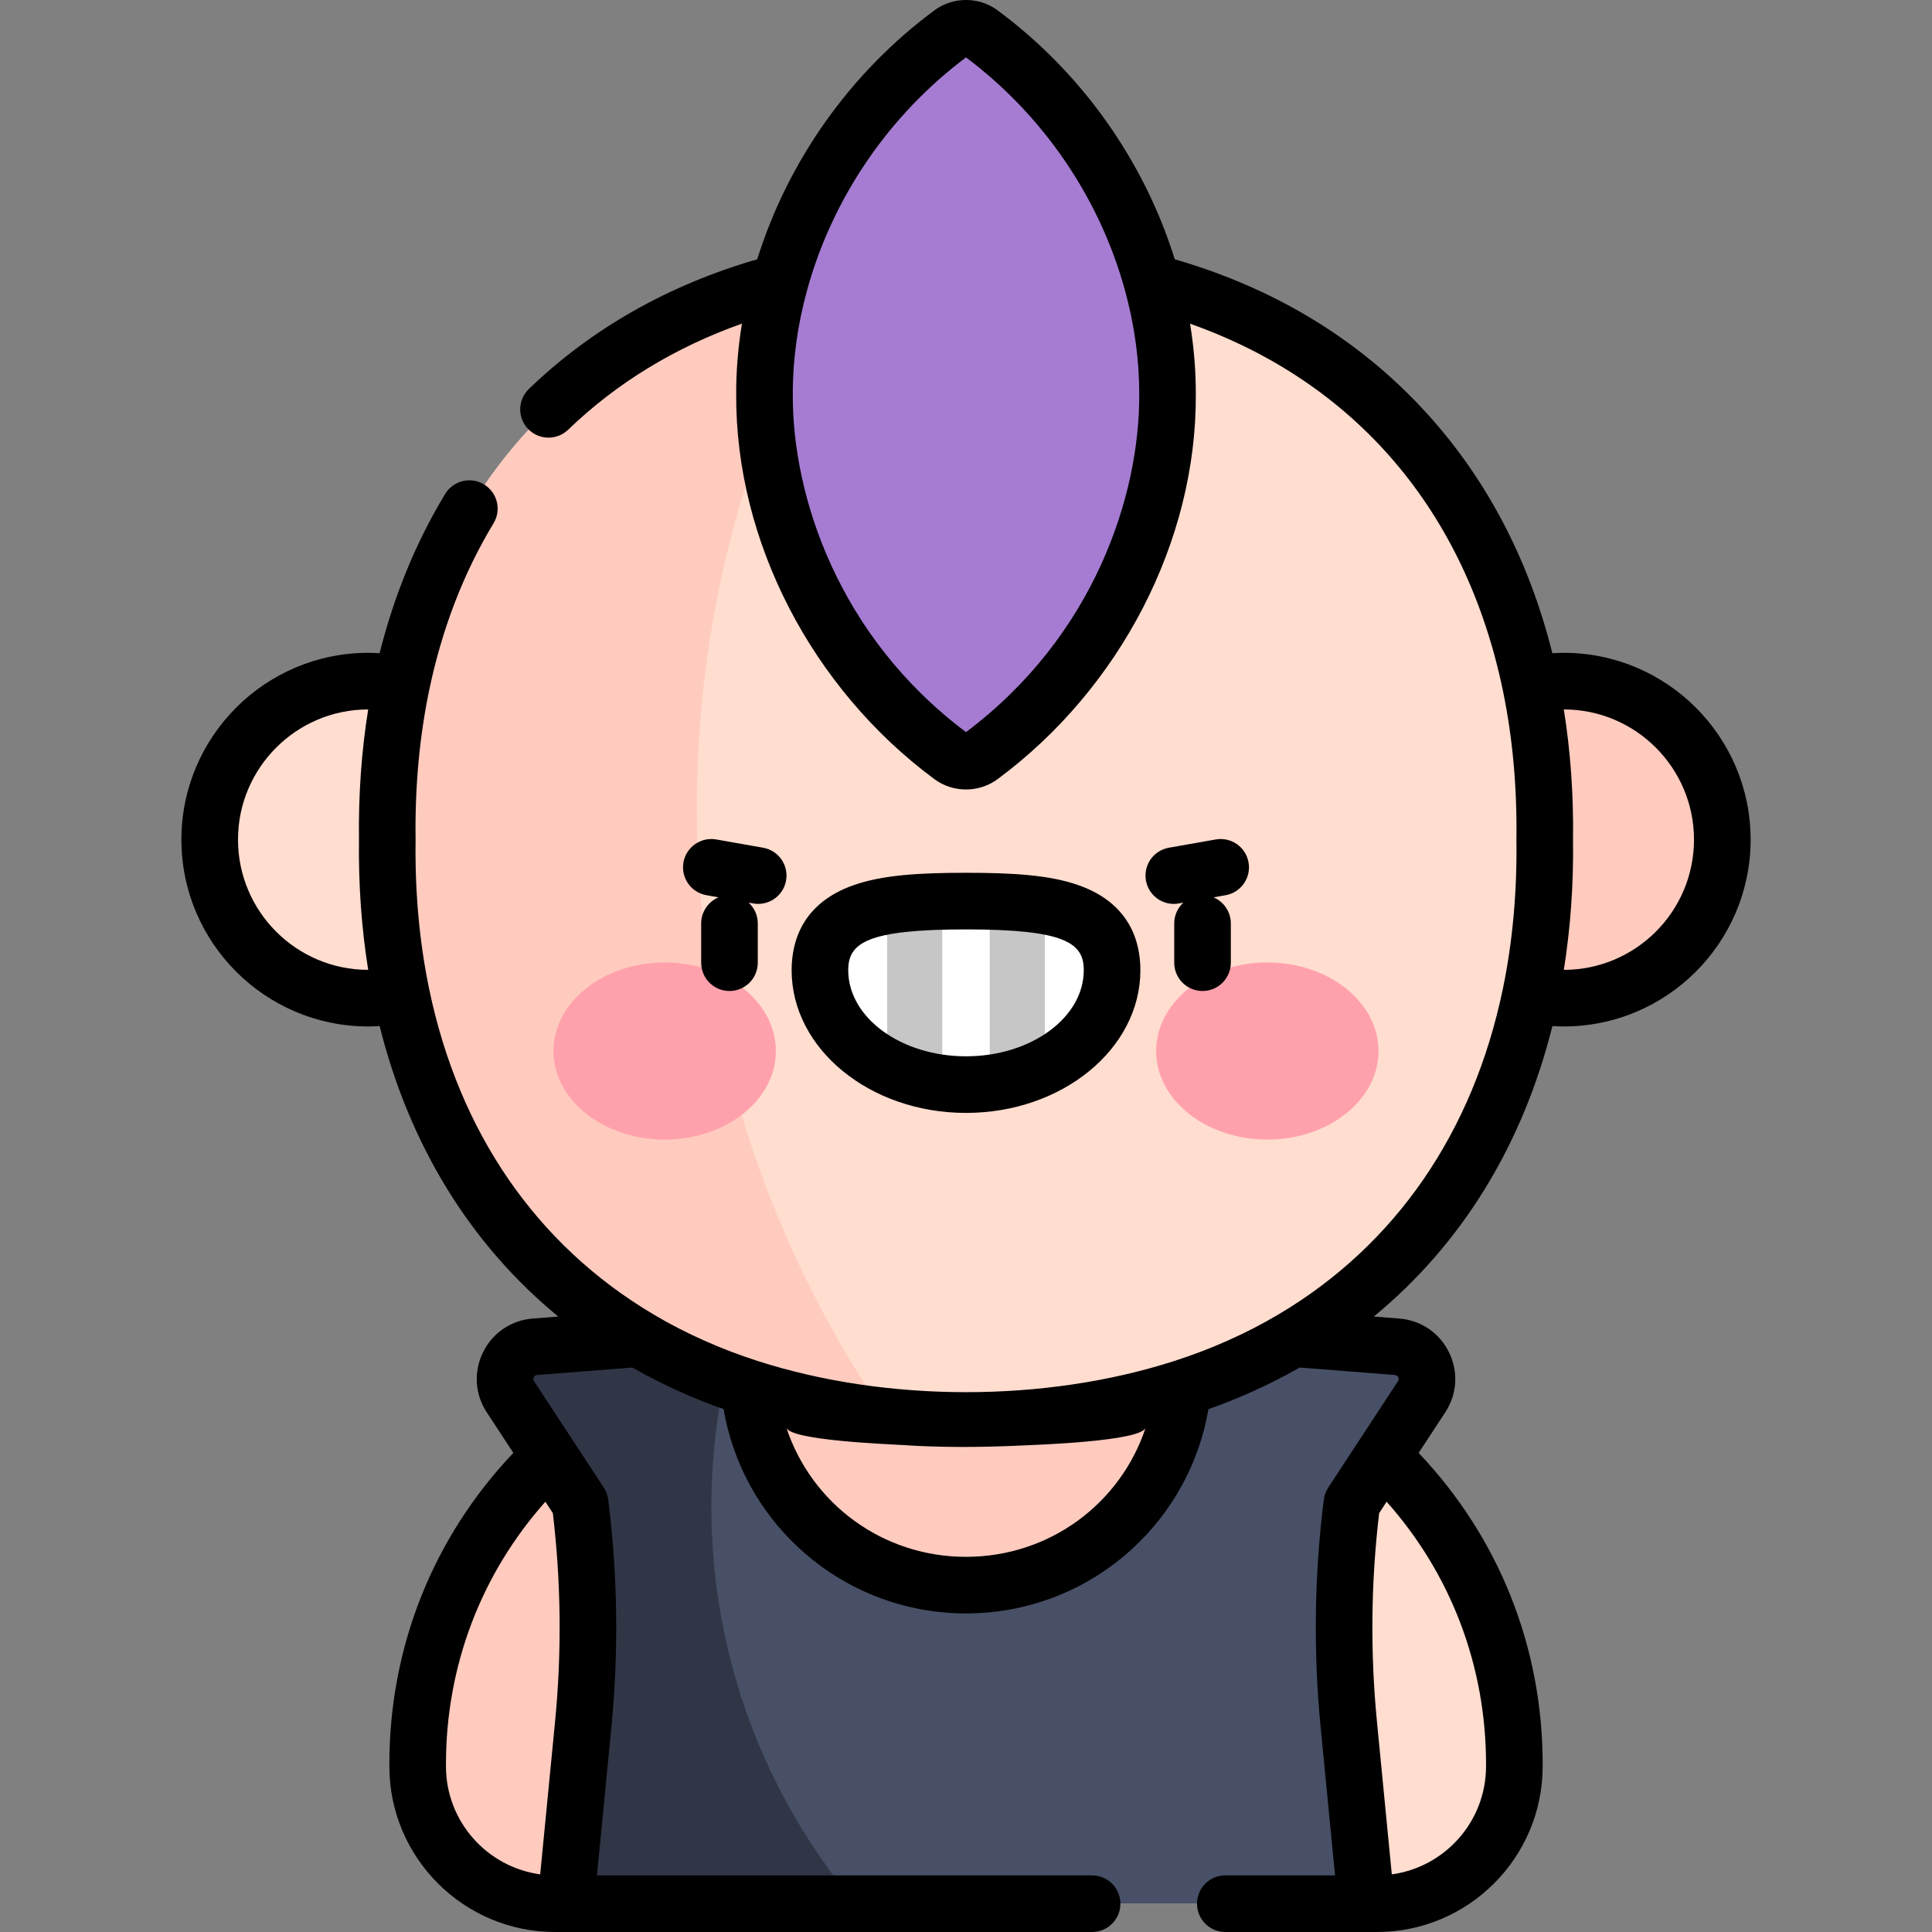 <svg id="Capa_1" enable-background="new 0 0 511.981 511.981" height="512" viewBox="0 0 511.981 511.981" width="512" xmlns="http://www.w3.org/2000/svg"><rect x="0" y="0" width="511.981" height="511.981" fill="#808080" stroke="none"/><g><g><g><path d="m364.895 504.481h-217.808c-20.105 0-36.404-16.299-36.404-36.404v-.583c0-62.109 50.349-112.458 112.458-112.458h65.701c62.109 0 112.458 50.349 112.458 112.458v.583c-.001 20.106-16.3 36.404-36.405 36.404z" fill="#ffddcf"/><path d="m188.515 399.331c0-13.925 1.745-27.441 5.018-40.348-47.743 12.996-82.851 56.65-82.851 108.511v.583c0 20.105 16.299 36.404 36.404 36.404h79.695c-23.877-28.438-38.266-65.111-38.266-105.15z" fill="#ffcbbe"/></g><g><path d="m358.249 398.324 18.435-28.11c3.597-5.484-.002-12.817-6.541-13.327l-114.153-8.903-114.153 8.903c-6.538.51-10.137 7.843-6.541 13.327l18.435 28.11c2.437 19.298 2.716 39.213.821 58.689l-4.619 47.468h212.114l-4.619-47.468c-1.895-19.475-1.616-39.391.821-58.689z" fill="#475066"/><path d="m149.934 504.481h76.848c-23.878-28.438-38.267-65.111-38.267-105.15 0-16.196 2.365-31.837 6.747-46.61l-53.425 4.167c-6.539.51-10.137 7.843-6.541 13.327l18.435 28.11c2.438 19.298 2.716 39.213.821 58.689z" fill="#303646"/></g><circle cx="97.568" cy="222.506" fill="#ffddcf" r="42.002"/><circle cx="414.413" cy="222.506" fill="#ffcbbe" r="42.002"/><circle cx="255.991" cy="362.365" fill="#ffcbbe" r="57.7"/><g><path d="m409.354 222.506c1.321 93.794-59.569 154.684-153.363 153.363-93.794 1.32-154.684-59.57-153.363-153.363-1.321-93.794 59.569-154.686 153.363-153.363 93.793-1.32 154.684 59.569 153.363 153.363z" fill="#ffddcf"/><path d="m184.661 213.844c0-51.87 13.871-100.498 38.095-142.388-74.667 11.934-121.286 68.857-120.128 151.05-1.218 86.479 50.451 144.986 132.034 152.55-31.531-45.843-50.001-101.367-50.001-161.212z" fill="#ffcbbe"/></g><path d="m259.888 8.763c-2.309-1.709-5.487-1.709-7.795 0-33.627 24.898-49.656 62.994-49.505 95.844-.152 32.851 15.877 70.949 49.505 95.848 2.309 1.709 5.487 1.709 7.795 0 33.628-24.898 49.656-62.996 49.505-95.846.152-32.85-15.877-70.947-49.505-95.846z" fill="#a57cd2"/><ellipse cx="176.143" cy="278.521" fill="#ffa1ac" rx="29.462" ry="23.462"/><ellipse cx="335.839" cy="278.521" fill="#ffa1ac" rx="29.462" ry="23.462"/><path d="m294.701 257.106c0-16.741-17.331-18.314-38.711-18.314-21.379 0-38.711 1.573-38.711 18.314s17.331 30.312 38.711 30.312 38.711-13.571 38.711-30.312z" fill="#fff"/><g fill="#c6c6c6"><path d="m235.091 282.615c4.353 2.192 9.3 3.72 14.614 4.399v-48.16c-5.314.117-10.261.436-14.614 1.19z"/><path d="m262.276 287.014c5.314-.68 10.261-2.208 14.614-4.399v-42.571c-4.353-.753-9.3-1.072-14.614-1.19z"/></g></g><g><path d="m414.411 173.001c-1.015 0-2.028.043-3.038.107-6.379-25.53-18.094-47.496-34.913-65.353-17.366-18.437-39.272-31.551-65.146-39.044-8.176-26.201-24.719-49.51-46.96-65.979-4.924-3.644-11.801-3.644-16.727.002-22.229 16.466-38.771 39.773-46.954 65.971-23.569 6.828-43.915 18.373-60.521 34.369-2.983 2.874-3.071 7.622-.198 10.605 1.472 1.528 3.436 2.296 5.402 2.296 1.872 0 3.748-.697 5.203-2.099 12.874-12.402 28.328-21.826 46.057-28.117-1.031 6.318-1.55 12.616-1.524 18.818-.177 38.741 19.955 77.788 52.537 101.901 2.462 1.823 5.413 2.735 8.363 2.734 2.95 0 5.9-.911 8.362-2.733 32.583-24.115 52.714-63.161 52.538-101.837.026-6.235-.493-12.544-1.523-18.864 43.75 15.49 72.994 49.573 82.89 97.181 2.574 12.368 3.783 25.638 3.594 39.439-.001.069-.001.137 0 .206.189 13.808-1.02 27.081-3.594 39.451-7.908 38.049-28.449 67.869-59.411 86.239-4.319 2.569-8.889 4.923-13.612 7.011-4.418 1.979-9.162 3.787-14.095 5.373-34.23 11.009-76.079 10.979-110.293.002-4.937-1.588-9.681-3.396-14.134-5.39-4.692-2.074-9.26-4.427-13.585-7-30.955-18.367-51.497-48.187-59.404-86.237-2.575-12.373-3.784-25.646-3.593-39.449.001-.069.001-.138 0-.207-.19-13.797 1.019-27.066 3.594-39.44 3.378-16.257 9.122-31.158 17.069-44.291 2.145-3.544 1.01-8.155-2.533-10.3-3.544-2.145-8.156-1.009-10.3 2.533-7.702 12.727-13.528 26.896-17.363 42.202-1.007-.061-2.016-.101-3.026-.101-27.294 0-49.5 22.206-49.5 49.5 0 27.3 22.206 49.51 49.5 49.51 1.012 0 2.022-.043 3.03-.107 7.905 31.631 24.055 57.83 47.332 76.983l-6.748.527c-5.73.449-10.661 3.797-13.19 8.958-2.527 5.157-2.154 11.1.993 15.891l7.052 10.755c-21.235 22.349-32.859 51.395-32.859 82.473v.59c0 24.207 19.698 43.9 43.91 43.9h2.84 139.475c4.143 0 7.5-3.358 7.5-7.5s-3.357-7.5-7.5-7.5h-131.21l3.819-39.242c1.962-20.105 1.678-40.413-.843-60.359-.144-1.133-.543-2.218-1.169-3.173l-18.473-28.174c-.083-.126-.334-.509-.065-1.06.273-.557.739-.593.89-.605l25.222-1.97c4.204 2.401 8.58 4.627 13.04 6.598 3.549 1.589 7.281 3.072 11.133 4.437 2.431 14.195 9.492 27.202 20.227 37.031 12.042 11.025 27.673 17.097 44.015 17.097s31.974-6.072 44.015-17.097c10.735-9.829 17.796-22.836 20.227-37.031 3.85-1.364 7.576-2.844 11.1-4.422 4.489-1.984 8.87-4.212 13.073-6.613l25.22 1.97c.152.012.618.048.892.605.27.551.018.935-.068 1.066l-18.47 28.168c-.626.955-1.026 2.04-1.169 3.173-2.521 19.949-2.806 40.257-.844 60.357l3.818 39.244h-29.082c-4.143 0-7.5 3.358-7.5 7.5s3.357 7.5 7.5 7.5h37.348 2.841c24.212 0 43.909-19.693 43.909-43.9v-.59c0-31.077-11.63-60.117-32.864-82.465l7.053-10.758c3.151-4.798 3.523-10.741.996-15.897-2.529-5.16-7.46-8.508-13.191-8.957l-6.747-.527c23.278-19.154 39.427-45.351 47.332-76.978 1.009.061 2.019.101 3.031.101 27.294 0 49.5-22.21 49.5-49.51-.003-27.292-22.209-49.498-49.503-49.498zm-158.42 21.003c-34.015-25.482-46.021-62.816-45.9-89.424-.038-9.128 1.244-18.469 3.811-27.766 6.735-24.435 21.672-46.287 42.09-61.606 20.428 15.321 35.364 37.172 42.088 61.603.001.002.001.003.002.005 2.565 9.297 3.848 18.639 3.81 27.829.12 26.543-11.887 63.877-45.901 89.359zm-192.92 28.497c0-19.023 15.475-34.499 34.498-34.5-1.767 11.031-2.597 22.593-2.438 34.5-.159 11.913.671 23.478 2.438 34.51-19.023-.001-34.498-15.482-34.498-34.51zm55.11 245.581v-.59c0-25.991 9.296-50.356 26.343-69.534l1.977 3.015c2.186 18.291 2.383 36.89.585 55.312l-3.934 40.422c-14.083-1.928-24.971-14.026-24.971-28.625zm137.81-55.52c-22.134 0-40.945-14.103-47.603-34.224 1.127 3.405 27.158 4.356 30.825 4.601 10.495.701 21.218.606 31.723.112 3.862-.181 31.466-1.101 32.661-4.716-6.657 20.123-25.471 34.227-47.606 34.227zm137.809 54.929v.59c0 14.6-10.888 26.698-24.971 28.625l-3.933-40.424c-1.798-18.419-1.601-37.017.585-55.311l1.976-3.014c17.047 19.179 26.343 43.543 26.343 69.534zm20.613-210.48c1.766-11.03 2.596-22.595 2.439-34.51.157-11.91-.673-23.472-2.439-34.5 19.022.001 34.497 15.477 34.497 34.5.001 19.028-15.474 34.509-34.497 34.51z"/><path d="m200.931 239.533c3.571 0 6.736-2.561 7.377-6.199.719-4.079-2.005-7.969-6.084-8.688l-12.42-2.19c-4.075-.716-7.969 2.004-8.688 6.084-.719 4.079 2.005 7.969 6.084 8.688l3.211.566c-2.701 1.135-4.598 3.804-4.598 6.917v10.404c0 4.142 3.358 7.5 7.5 7.5s7.5-3.358 7.5-7.5v-10.404c0-2.182-.937-4.14-2.424-5.51l1.231.217c.44.078.878.115 1.311.115z"/><path d="m330.865 228.54c-.72-4.079-4.609-6.803-8.688-6.084l-12.42 2.19c-4.079.719-6.803 4.609-6.083 8.688.642 3.639 3.806 6.199 7.377 6.199.433 0 .871-.038 1.312-.115l1.231-.217c-1.487 1.37-2.424 3.328-2.424 5.51v10.404c0 4.142 3.357 7.5 7.5 7.5s7.5-3.358 7.5-7.5v-10.404c0-3.113-1.897-5.782-4.597-6.917l3.211-.566c4.077-.719 6.8-4.609 6.081-8.688z"/><path d="m302.201 257.102c0-7.622-2.833-17.713-16.33-22.501-7.741-2.747-17.544-3.309-29.88-3.309s-22.138.562-29.88 3.309c-13.497 4.788-16.33 14.879-16.33 22.501 0 20.854 20.729 37.82 46.21 37.82s46.21-16.966 46.21-37.82zm-77.42 0c0-7.169 4.827-10.81 31.21-10.81s31.21 3.641 31.21 10.81c0 12.583-14.001 22.82-31.21 22.82s-31.21-10.237-31.21-22.82z"/></g></g></svg>